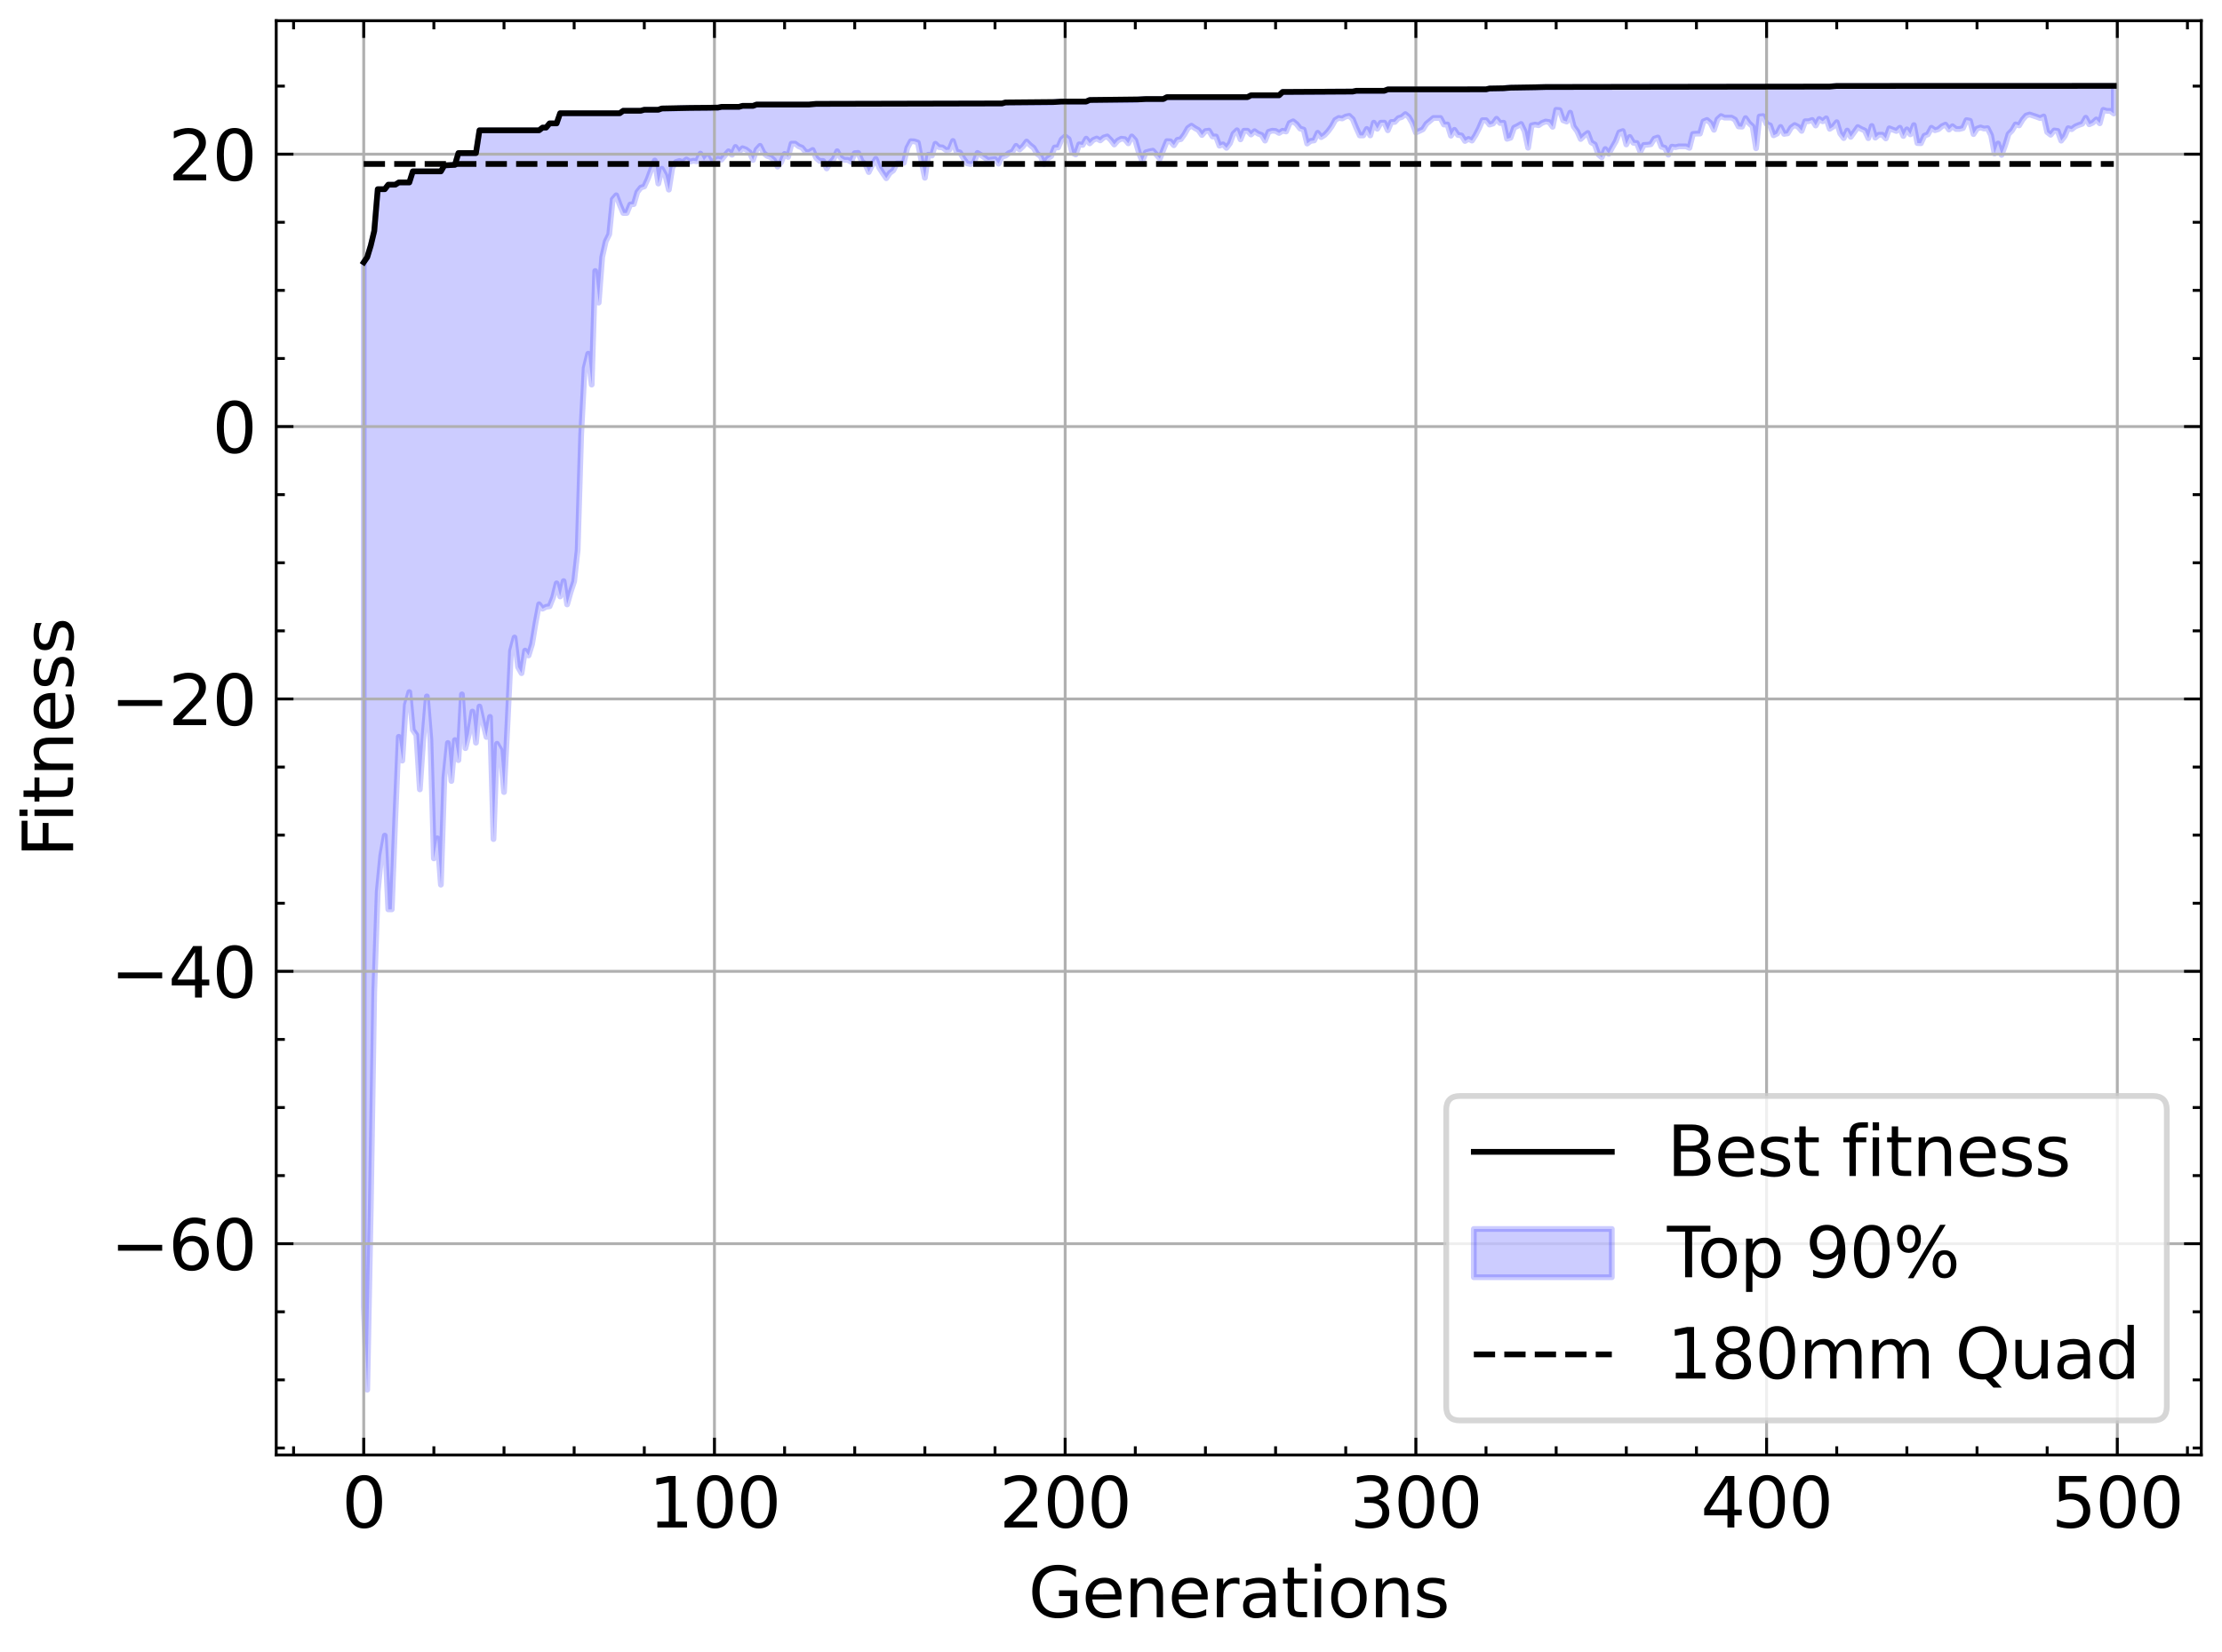 <?xml version="1.0" encoding="utf-8" standalone="no"?>
<!DOCTYPE svg PUBLIC "-//W3C//DTD SVG 1.1//EN"
  "http://www.w3.org/Graphics/SVG/1.1/DTD/svg11.dtd">
<svg xmlns:xlink="http://www.w3.org/1999/xlink" width="386.439pt" height="287.408pt" viewBox="0 0 386.439 287.408" xmlns="http://www.w3.org/2000/svg" version="1.1">
 <defs>
  <style type="text/css">*{stroke-linejoin: round; stroke-linecap: butt}</style>
 </defs>
 <g id="figure_1">
  <g id="patch_1">
   <path d="M 0 287.408 
L 386.439 287.408 
L 386.439 0 
L 0 0 
z
" style="fill: #ffffff"/>
  </g>
  <g id="axes_1">
   <g id="patch_2">
    <path d="M 48.039 253.08 
L 382.839 253.08 
L 382.839 3.6 
L 48.039 3.6 
z
" style="fill: #ffffff"/>
   </g>
   <g id="PolyCollection_1">
    <defs>
     <path id="mc55d4c3dea" d="M 63.258 -241.777 
L 63.258 -60.098 
L 63.868 -45.667 
L 64.477 -76.77 
L 65.087 -114.874 
L 65.697 -132.338 
L 66.307 -138.606 
L 66.917 -142.063 
L 67.527 -129.228 
L 68.137 -129.228 
L 68.747 -145.013 
L 69.357 -159.251 
L 69.967 -155.1 
L 70.577 -164.804 
L 71.187 -167.028 
L 71.797 -160.435 
L 72.407 -159.567 
L 73.017 -150.095 
L 73.627 -158.883 
L 74.237 -166.275 
L 74.847 -158.81 
L 75.457 -138.091 
L 76.066 -141.587 
L 76.676 -133.518 
L 77.286 -152.149 
L 77.896 -158.175 
L 78.506 -151.556 
L 79.116 -158.68 
L 79.726 -155.186 
L 80.336 -166.631 
L 80.946 -157.266 
L 81.556 -159.772 
L 82.166 -163.636 
L 82.776 -158.218 
L 83.386 -164.522 
L 83.996 -161.767 
L 84.606 -159.212 
L 85.216 -162.719 
L 85.826 -141.45 
L 86.436 -158.035 
L 87.045 -156.97 
L 87.655 -149.628 
L 88.265 -161.512 
L 88.875 -174.191 
L 89.485 -176.521 
L 90.095 -171.388 
L 90.705 -170.309 
L 91.315 -174.244 
L 91.925 -173.391 
L 92.535 -175.372 
L 93.145 -179.044 
L 93.755 -182.307 
L 94.365 -181.53 
L 94.975 -181.861 
L 95.585 -181.947 
L 96.195 -183.494 
L 96.805 -185.945 
L 97.415 -183.655 
L 98.025 -186.329 
L 98.634 -182.266 
L 99.244 -184.428 
L 99.854 -186.271 
L 100.464 -191.708 
L 101.074 -211.778 
L 101.684 -223.416 
L 102.294 -225.881 
L 102.904 -220.502 
L 103.514 -240.271 
L 104.124 -234.762 
L 104.734 -242.69 
L 105.344 -245.414 
L 105.954 -246.657 
L 106.564 -252.741 
L 107.174 -253.444 
L 107.784 -251.801 
L 108.394 -250.357 
L 109.004 -250.357 
L 109.614 -251.844 
L 110.223 -251.898 
L 110.833 -253.997 
L 111.443 -254.777 
L 112.053 -254.979 
L 112.663 -256.315 
L 113.273 -257.968 
L 113.883 -259.491 
L 114.493 -255.473 
L 115.103 -258.056 
L 115.713 -256.934 
L 116.323 -254.41 
L 116.933 -258.262 
L 117.543 -259.216 
L 118.153 -259.407 
L 118.763 -259.194 
L 119.373 -259.67 
L 119.983 -259.289 
L 120.593 -259.451 
L 121.203 -259.346 
L 121.812 -260.695 
L 122.422 -259.485 
L 123.032 -260.26 
L 123.642 -259.177 
L 124.252 -259.462 
L 124.862 -259.809 
L 125.472 -259.628 
L 126.082 -260.393 
L 126.692 -261.096 
L 127.302 -260.488 
L 127.912 -261.853 
L 128.522 -260.97 
L 129.132 -261.629 
L 129.742 -261.408 
L 130.352 -260.944 
L 130.962 -259.584 
L 131.572 -261.383 
L 132.182 -262.048 
L 132.792 -260.839 
L 133.401 -260.291 
L 134.011 -260.081 
L 134.621 -259.54 
L 135.231 -258.422 
L 135.841 -259.183 
L 136.451 -260.636 
L 137.061 -260.102 
L 137.671 -262.428 
L 138.281 -262.428 
L 138.891 -261.967 
L 139.501 -261.719 
L 140.111 -260.966 
L 140.721 -260.953 
L 141.331 -261.328 
L 141.941 -259.924 
L 142.551 -259.412 
L 143.161 -259.412 
L 143.771 -258.105 
L 144.381 -259.109 
L 144.99 -259.752 
L 145.6 -261.107 
L 146.21 -259.965 
L 146.82 -259.597 
L 147.43 -259.601 
L 148.04 -259.245 
L 148.65 -260.77 
L 149.26 -260.817 
L 149.87 -259.347 
L 150.48 -258.877 
L 151.09 -257.474 
L 151.7 -258.732 
L 152.31 -259.78 
L 152.92 -258.227 
L 153.53 -257.286 
L 154.14 -256.403 
L 154.75 -257.33 
L 155.36 -257.767 
L 155.97 -258.985 
L 156.579 -258.996 
L 157.189 -259.08 
L 157.799 -261.691 
L 158.409 -262.851 
L 159.019 -262.819 
L 159.629 -262.609 
L 160.239 -259.479 
L 160.849 -256.481 
L 161.459 -260.498 
L 162.069 -260.335 
L 162.679 -262.403 
L 163.289 -261.817 
L 163.899 -261.773 
L 164.509 -261.311 
L 165.119 -261.37 
L 165.729 -262.891 
L 166.339 -261.039 
L 166.949 -260.897 
L 167.559 -259.855 
L 168.168 -258.989 
L 168.778 -258.866 
L 169.388 -259.059 
L 169.998 -260.811 
L 170.608 -260.439 
L 171.218 -259.996 
L 171.828 -259.575 
L 172.438 -259.666 
L 173.048 -259.734 
L 173.658 -258.926 
L 174.268 -260.15 
L 174.878 -260.313 
L 175.488 -260.795 
L 176.098 -261.032 
L 176.708 -262.041 
L 177.318 -261.396 
L 177.928 -261.964 
L 178.538 -262.79 
L 179.148 -262.176 
L 179.757 -261.691 
L 180.367 -260.67 
L 180.977 -260.233 
L 181.587 -258.831 
L 182.197 -259.821 
L 182.807 -260.233 
L 183.417 -261.76 
L 184.027 -261.76 
L 184.637 -263.168 
L 185.247 -263.679 
L 185.857 -263.226 
L 186.467 -260.872 
L 187.077 -260.537 
L 187.687 -262.31 
L 188.297 -262.195 
L 188.907 -263.293 
L 189.517 -262.466 
L 190.127 -263.063 
L 190.737 -263.325 
L 191.346 -262.982 
L 191.956 -263.493 
L 192.566 -263.679 
L 193.176 -263.063 
L 193.786 -262.263 
L 194.396 -262.957 
L 195.006 -263.282 
L 195.616 -263.213 
L 196.226 -262.472 
L 196.836 -263.679 
L 197.446 -262.997 
L 198.056 -260.868 
L 198.666 -259.354 
L 199.276 -260.909 
L 199.886 -261.073 
L 200.496 -261.204 
L 201.106 -260.531 
L 201.716 -259.788 
L 202.326 -261.353 
L 202.935 -262.859 
L 203.545 -262.828 
L 204.155 -262.137 
L 204.765 -263.087 
L 205.375 -263.205 
L 205.985 -264.051 
L 206.595 -265.128 
L 207.205 -265.55 
L 207.815 -265.124 
L 208.425 -264.786 
L 209.035 -263.917 
L 209.645 -264.612 
L 210.255 -264.691 
L 210.865 -263.669 
L 211.475 -263.669 
L 212.085 -262.061 
L 212.695 -262.307 
L 213.305 -261.682 
L 213.915 -262.494 
L 214.524 -264.162 
L 215.134 -264.753 
L 215.744 -263.162 
L 216.354 -264.673 
L 216.964 -264.673 
L 217.574 -264.006 
L 218.184 -264.59 
L 218.794 -264.166 
L 219.404 -263.94 
L 220.014 -262.946 
L 220.624 -264.482 
L 221.234 -264.673 
L 221.844 -264.634 
L 222.454 -264.277 
L 223.064 -264.673 
L 223.674 -264.535 
L 224.284 -266.014 
L 224.894 -266.308 
L 225.504 -265.821 
L 226.113 -265.042 
L 226.723 -264.868 
L 227.333 -262.434 
L 227.943 -262.903 
L 228.553 -262.98 
L 229.163 -264.319 
L 229.773 -263.552 
L 230.383 -263.942 
L 230.993 -264.598 
L 231.603 -265.437 
L 232.213 -266.536 
L 232.823 -266.894 
L 233.433 -266.799 
L 234.043 -267.138 
L 234.653 -267.262 
L 235.263 -266.676 
L 235.873 -265.186 
L 236.483 -263.847 
L 237.092 -263.847 
L 237.702 -264.982 
L 238.312 -263.847 
L 238.922 -266.077 
L 239.532 -265.008 
L 240.142 -266.069 
L 240.752 -266.079 
L 241.362 -264.743 
L 241.972 -266.196 
L 242.582 -266.199 
L 243.192 -266.855 
L 243.802 -267.052 
L 244.412 -267.568 
L 245.022 -267.056 
L 245.632 -265.989 
L 246.242 -264.343 
L 246.852 -264.63 
L 247.462 -264.918 
L 248.072 -265.879 
L 248.681 -266.371 
L 249.291 -266.89 
L 249.901 -266.89 
L 250.511 -266.89 
L 251.121 -265.739 
L 251.731 -265.759 
L 252.341 -263.799 
L 252.951 -264.826 
L 253.561 -263.93 
L 254.171 -263.848 
L 254.781 -262.88 
L 255.391 -263.251 
L 256.001 -262.95 
L 256.611 -263.912 
L 257.221 -265.09 
L 257.831 -266.507 
L 258.441 -266.507 
L 259.051 -265.734 
L 259.661 -265.915 
L 260.27 -266.753 
L 260.88 -266.008 
L 261.49 -266.07 
L 262.1 -263.26 
L 262.71 -263.447 
L 263.32 -265.2 
L 263.93 -265.494 
L 264.54 -265.851 
L 265.15 -264.589 
L 265.76 -261.705 
L 266.37 -265.603 
L 266.98 -265.742 
L 267.59 -265.621 
L 268.2 -266.037 
L 268.81 -266.269 
L 269.42 -266.179 
L 270.03 -265.349 
L 270.64 -268.315 
L 271.25 -268.253 
L 271.859 -266.479 
L 272.469 -266.256 
L 273.079 -267.813 
L 273.689 -265.422 
L 274.299 -264.587 
L 274.909 -263.225 
L 275.519 -263.813 
L 276.129 -264.284 
L 276.739 -262.645 
L 277.349 -262.282 
L 277.959 -260.58 
L 278.569 -260.032 
L 279.179 -261.49 
L 279.789 -260.647 
L 280.399 -261.774 
L 281.009 -262.824 
L 281.619 -264.39 
L 282.229 -264.613 
L 282.839 -262.279 
L 283.448 -263.591 
L 284.058 -262.568 
L 284.668 -262.528 
L 285.278 -261.016 
L 285.888 -262.198 
L 286.498 -262.228 
L 287.108 -262.318 
L 287.718 -263.298 
L 288.328 -263.496 
L 288.938 -261.889 
L 289.548 -261.698 
L 290.158 -260.496 
L 290.768 -261.906 
L 291.378 -261.805 
L 291.988 -261.95 
L 292.598 -261.95 
L 293.208 -261.95 
L 293.818 -261.684 
L 294.428 -264.108 
L 295.037 -264.163 
L 295.647 -264.163 
L 296.257 -266.291 
L 296.867 -266.547 
L 297.477 -266.037 
L 298.087 -264.825 
L 298.697 -266.661 
L 299.307 -267.222 
L 299.917 -266.943 
L 300.527 -266.943 
L 301.137 -266.943 
L 301.747 -266.596 
L 302.357 -265.409 
L 302.967 -265.374 
L 303.577 -266.869 
L 304.187 -265.983 
L 304.797 -265.42 
L 305.407 -261.611 
L 306.017 -267.154 
L 306.626 -267.215 
L 307.236 -265.844 
L 307.846 -265.607 
L 308.456 -263.866 
L 309.066 -264.167 
L 309.676 -265.329 
L 310.286 -264.114 
L 310.896 -264.211 
L 311.506 -265.22 
L 312.116 -265.661 
L 312.726 -265.352 
L 313.336 -264.639 
L 313.946 -266.322 
L 314.556 -266.322 
L 315.166 -266.54 
L 315.776 -265.568 
L 316.386 -266.717 
L 316.996 -266.309 
L 317.606 -266.827 
L 318.215 -264.999 
L 318.825 -265.392 
L 319.435 -266.16 
L 320.045 -264.184 
L 320.655 -263.386 
L 321.265 -264.702 
L 321.875 -263.599 
L 322.485 -264.433 
L 323.095 -265.31 
L 323.705 -264.973 
L 324.315 -264.701 
L 324.925 -263.368 
L 325.535 -265.503 
L 326.145 -263.458 
L 326.755 -263.971 
L 327.365 -263.979 
L 327.975 -263.324 
L 328.585 -265.091 
L 329.195 -264.851 
L 329.804 -264.62 
L 330.414 -265.192 
L 331.024 -263.749 
L 331.634 -264.908 
L 332.244 -264.038 
L 332.854 -265.653 
L 333.464 -262.516 
L 334.074 -262.489 
L 334.684 -263.8 
L 335.294 -264.038 
L 335.904 -265.187 
L 336.514 -264.753 
L 337.124 -264.936 
L 337.734 -265.453 
L 338.344 -265.738 
L 338.954 -264.871 
L 339.564 -265.453 
L 340.174 -264.97 
L 340.784 -264.969 
L 341.393 -265.126 
L 342.003 -266.522 
L 342.613 -266.403 
L 343.223 -264.078 
L 343.833 -265.033 
L 344.443 -265.24 
L 345.053 -265.041 
L 345.663 -265.121 
L 346.273 -263.879 
L 346.883 -260.696 
L 347.493 -262.451 
L 348.103 -260.463 
L 348.713 -262.107 
L 349.323 -264.109 
L 349.933 -264.725 
L 350.543 -265.774 
L 351.153 -265.592 
L 351.763 -266.605 
L 352.373 -267.313 
L 352.982 -267.495 
L 353.592 -267.296 
L 354.202 -267.091 
L 354.812 -266.857 
L 355.422 -267.153 
L 356.032 -264.435 
L 356.642 -263.969 
L 357.252 -264.718 
L 357.862 -264.642 
L 358.472 -262.938 
L 359.082 -263.71 
L 359.692 -265.114 
L 360.302 -264.935 
L 360.912 -265.404 
L 361.522 -265.662 
L 362.132 -265.871 
L 362.742 -266.932 
L 363.352 -265.785 
L 363.962 -266.059 
L 364.571 -266.636 
L 365.181 -265.957 
L 365.791 -268.302 
L 366.401 -268.123 
L 367.011 -268.123 
L 367.621 -267.659 
L 367.621 -272.467 
L 367.621 -272.467 
L 367.011 -272.467 
L 366.401 -272.467 
L 365.791 -272.467 
L 365.181 -272.467 
L 364.571 -272.467 
L 363.962 -272.467 
L 363.352 -272.467 
L 362.742 -272.467 
L 362.132 -272.467 
L 361.522 -272.467 
L 360.912 -272.467 
L 360.302 -272.467 
L 359.692 -272.467 
L 359.082 -272.467 
L 358.472 -272.467 
L 357.862 -272.467 
L 357.252 -272.467 
L 356.642 -272.467 
L 356.032 -272.467 
L 355.422 -272.467 
L 354.812 -272.467 
L 354.202 -272.467 
L 353.592 -272.467 
L 352.982 -272.467 
L 352.373 -272.467 
L 351.763 -272.467 
L 351.153 -272.467 
L 350.543 -272.467 
L 349.933 -272.467 
L 349.323 -272.467 
L 348.713 -272.467 
L 348.103 -272.463 
L 347.493 -272.463 
L 346.883 -272.463 
L 346.273 -272.463 
L 345.663 -272.463 
L 345.053 -272.463 
L 344.443 -272.463 
L 343.833 -272.463 
L 343.223 -272.463 
L 342.613 -272.463 
L 342.003 -272.463 
L 341.393 -272.463 
L 340.784 -272.463 
L 340.174 -272.463 
L 339.564 -272.463 
L 338.954 -272.463 
L 338.344 -272.463 
L 337.734 -272.463 
L 337.124 -272.463 
L 336.514 -272.463 
L 335.904 -272.463 
L 335.294 -272.463 
L 334.684 -272.463 
L 334.074 -272.452 
L 333.464 -272.452 
L 332.854 -272.452 
L 332.244 -272.452 
L 331.634 -272.452 
L 331.024 -272.452 
L 330.414 -272.452 
L 329.804 -272.452 
L 329.195 -272.452 
L 328.585 -272.452 
L 327.975 -272.452 
L 327.365 -272.452 
L 326.755 -272.452 
L 326.145 -272.452 
L 325.535 -272.452 
L 324.925 -272.452 
L 324.315 -272.452 
L 323.705 -272.452 
L 323.095 -272.452 
L 322.485 -272.452 
L 321.875 -272.452 
L 321.265 -272.452 
L 320.655 -272.452 
L 320.045 -272.452 
L 319.435 -272.452 
L 318.825 -272.452 
L 318.215 -272.348 
L 317.606 -272.348 
L 316.996 -272.348 
L 316.386 -272.348 
L 315.776 -272.348 
L 315.166 -272.348 
L 314.556 -272.348 
L 313.946 -272.348 
L 313.336 -272.348 
L 312.726 -272.348 
L 312.116 -272.348 
L 311.506 -272.348 
L 310.896 -272.348 
L 310.286 -272.348 
L 309.676 -272.348 
L 309.066 -272.348 
L 308.456 -272.348 
L 307.846 -272.348 
L 307.236 -272.348 
L 306.626 -272.348 
L 306.017 -272.348 
L 305.407 -272.348 
L 304.797 -272.348 
L 304.187 -272.348 
L 303.577 -272.348 
L 302.967 -272.348 
L 302.357 -272.348 
L 301.747 -272.348 
L 301.137 -272.348 
L 300.527 -272.348 
L 299.917 -272.348 
L 299.307 -272.348 
L 298.697 -272.309 
L 298.087 -272.309 
L 297.477 -272.309 
L 296.867 -272.309 
L 296.257 -272.309 
L 295.647 -272.309 
L 295.037 -272.309 
L 294.428 -272.309 
L 293.818 -272.309 
L 293.208 -272.309 
L 292.598 -272.309 
L 291.988 -272.309 
L 291.378 -272.309 
L 290.768 -272.309 
L 290.158 -272.309 
L 289.548 -272.309 
L 288.938 -272.309 
L 288.328 -272.309 
L 287.718 -272.309 
L 287.108 -272.309 
L 286.498 -272.309 
L 285.888 -272.309 
L 285.278 -272.309 
L 284.668 -272.309 
L 284.058 -272.309 
L 283.448 -272.309 
L 282.839 -272.309 
L 282.229 -272.309 
L 281.619 -272.309 
L 281.009 -272.309 
L 280.399 -272.309 
L 279.789 -272.309 
L 279.179 -272.309 
L 278.569 -272.281 
L 277.959 -272.281 
L 277.349 -272.281 
L 276.739 -272.281 
L 276.129 -272.281 
L 275.519 -272.281 
L 274.909 -272.281 
L 274.299 -272.281 
L 273.689 -272.281 
L 273.079 -272.281 
L 272.469 -272.281 
L 271.859 -272.281 
L 271.25 -272.281 
L 270.64 -272.281 
L 270.03 -272.272 
L 269.42 -272.272 
L 268.81 -272.272 
L 268.2 -272.269 
L 267.59 -272.269 
L 266.98 -272.225 
L 266.37 -272.225 
L 265.76 -272.225 
L 265.15 -272.202 
L 264.54 -272.154 
L 263.93 -272.154 
L 263.32 -272.154 
L 262.71 -272.154 
L 262.1 -272.154 
L 261.49 -272.054 
L 260.88 -272.054 
L 260.27 -272.011 
L 259.661 -272.011 
L 259.051 -272.011 
L 258.441 -271.87 
L 257.831 -271.87 
L 257.221 -271.87 
L 256.611 -271.87 
L 256.001 -271.87 
L 255.391 -271.858 
L 254.781 -271.858 
L 254.171 -271.858 
L 253.561 -271.858 
L 252.951 -271.858 
L 252.341 -271.858 
L 251.731 -271.858 
L 251.121 -271.858 
L 250.511 -271.858 
L 249.901 -271.858 
L 249.291 -271.858 
L 248.681 -271.858 
L 248.072 -271.858 
L 247.462 -271.858 
L 246.852 -271.858 
L 246.242 -271.858 
L 245.632 -271.858 
L 245.022 -271.858 
L 244.412 -271.858 
L 243.802 -271.858 
L 243.192 -271.858 
L 242.582 -271.858 
L 241.972 -271.858 
L 241.362 -271.858 
L 240.752 -271.618 
L 240.142 -271.618 
L 239.532 -271.618 
L 238.922 -271.618 
L 238.312 -271.618 
L 237.702 -271.618 
L 237.092 -271.618 
L 236.483 -271.618 
L 235.873 -271.618 
L 235.263 -271.483 
L 234.653 -271.483 
L 234.043 -271.483 
L 233.433 -271.483 
L 232.823 -271.483 
L 232.213 -271.483 
L 231.603 -271.483 
L 230.993 -271.483 
L 230.383 -271.413 
L 229.773 -271.413 
L 229.163 -271.413 
L 228.553 -271.413 
L 227.943 -271.413 
L 227.333 -271.413 
L 226.723 -271.413 
L 226.113 -271.413 
L 225.504 -271.413 
L 224.894 -271.413 
L 224.284 -271.413 
L 223.674 -271.413 
L 223.064 -271.413 
L 222.454 -270.833 
L 221.844 -270.833 
L 221.234 -270.833 
L 220.624 -270.833 
L 220.014 -270.833 
L 219.404 -270.833 
L 218.794 -270.833 
L 218.184 -270.833 
L 217.574 -270.833 
L 216.964 -270.516 
L 216.354 -270.516 
L 215.744 -270.516 
L 215.134 -270.516 
L 214.524 -270.516 
L 213.915 -270.516 
L 213.305 -270.516 
L 212.695 -270.516 
L 212.085 -270.516 
L 211.475 -270.516 
L 210.865 -270.51 
L 210.255 -270.51 
L 209.645 -270.51 
L 209.035 -270.51 
L 208.425 -270.51 
L 207.815 -270.51 
L 207.205 -270.51 
L 206.595 -270.51 
L 205.985 -270.51 
L 205.375 -270.51 
L 204.765 -270.51 
L 204.155 -270.51 
L 203.545 -270.51 
L 202.935 -270.51 
L 202.326 -270.182 
L 201.716 -270.182 
L 201.106 -270.182 
L 200.496 -270.182 
L 199.886 -270.182 
L 199.276 -270.182 
L 198.666 -270.182 
L 198.056 -270.116 
L 197.446 -270.038 
L 196.836 -270.038 
L 196.226 -270.038 
L 195.616 -270.038 
L 195.006 -270.038 
L 194.396 -270.038 
L 193.786 -270.038 
L 193.176 -270.038 
L 192.566 -270.038 
L 191.956 -270.038 
L 191.346 -270.017 
L 190.737 -270.017 
L 190.127 -270.017 
L 189.517 -270.017 
L 188.907 -269.745 
L 188.297 -269.745 
L 187.687 -269.745 
L 187.077 -269.745 
L 186.467 -269.745 
L 185.857 -269.745 
L 185.247 -269.745 
L 184.637 -269.745 
L 184.027 -269.745 
L 183.417 -269.663 
L 182.807 -269.586 
L 182.197 -269.586 
L 181.587 -269.586 
L 180.977 -269.586 
L 180.367 -269.586 
L 179.757 -269.586 
L 179.148 -269.586 
L 178.538 -269.586 
L 177.928 -269.586 
L 177.318 -269.586 
L 176.708 -269.586 
L 176.098 -269.586 
L 175.488 -269.586 
L 174.878 -269.586 
L 174.268 -269.411 
L 173.658 -269.411 
L 173.048 -269.411 
L 172.438 -269.411 
L 171.828 -269.411 
L 171.218 -269.411 
L 170.608 -269.411 
L 169.998 -269.411 
L 169.388 -269.411 
L 168.778 -269.411 
L 168.168 -269.411 
L 167.559 -269.411 
L 166.949 -269.411 
L 166.339 -269.411 
L 165.729 -269.411 
L 165.119 -269.411 
L 164.509 -269.411 
L 163.899 -269.411 
L 163.289 -269.411 
L 162.679 -269.411 
L 162.069 -269.411 
L 161.459 -269.411 
L 160.849 -269.411 
L 160.239 -269.392 
L 159.629 -269.392 
L 159.019 -269.392 
L 158.409 -269.392 
L 157.799 -269.392 
L 157.189 -269.392 
L 156.579 -269.392 
L 155.97 -269.392 
L 155.36 -269.392 
L 154.75 -269.364 
L 154.14 -269.364 
L 153.53 -269.364 
L 152.92 -269.364 
L 152.31 -269.364 
L 151.7 -269.364 
L 151.09 -269.364 
L 150.48 -269.364 
L 149.87 -269.364 
L 149.26 -269.364 
L 148.65 -269.364 
L 148.04 -269.364 
L 147.43 -269.341 
L 146.82 -269.341 
L 146.21 -269.341 
L 145.6 -269.341 
L 144.99 -269.341 
L 144.381 -269.341 
L 143.771 -269.341 
L 143.161 -269.341 
L 142.551 -269.337 
L 141.941 -269.337 
L 141.331 -269.337 
L 140.721 -269.229 
L 140.111 -269.229 
L 139.501 -269.229 
L 138.891 -269.229 
L 138.281 -269.229 
L 137.671 -269.229 
L 137.061 -269.229 
L 136.451 -269.225 
L 135.841 -269.225 
L 135.231 -269.225 
L 134.621 -269.225 
L 134.011 -269.225 
L 133.401 -269.225 
L 132.792 -269.225 
L 132.182 -269.225 
L 131.572 -269.225 
L 130.962 -268.995 
L 130.352 -268.995 
L 129.742 -268.995 
L 129.132 -268.995 
L 128.522 -268.82 
L 127.912 -268.82 
L 127.302 -268.82 
L 126.692 -268.82 
L 126.082 -268.82 
L 125.472 -268.82 
L 124.862 -268.691 
L 124.252 -268.671 
L 123.642 -268.671 
L 123.032 -268.662 
L 122.422 -268.662 
L 121.812 -268.662 
L 121.203 -268.662 
L 120.593 -268.662 
L 119.983 -268.635 
L 119.373 -268.635 
L 118.763 -268.635 
L 118.153 -268.635 
L 117.543 -268.535 
L 116.933 -268.535 
L 116.323 -268.535 
L 115.713 -268.535 
L 115.103 -268.535 
L 114.493 -268.317 
L 113.883 -268.317 
L 113.273 -268.317 
L 112.663 -268.317 
L 112.053 -268.317 
L 111.443 -268.147 
L 110.833 -268.147 
L 110.223 -268.147 
L 109.614 -268.147 
L 109.004 -268.147 
L 108.394 -268.146 
L 107.784 -267.712 
L 107.174 -267.712 
L 106.564 -267.712 
L 105.954 -267.712 
L 105.344 -267.712 
L 104.734 -267.712 
L 104.124 -267.712 
L 103.514 -267.712 
L 102.904 -267.712 
L 102.294 -267.712 
L 101.684 -267.712 
L 101.074 -267.712 
L 100.464 -267.712 
L 99.854 -267.712 
L 99.244 -267.712 
L 98.634 -267.712 
L 98.025 -267.712 
L 97.415 -267.712 
L 96.805 -265.946 
L 96.195 -265.946 
L 95.585 -265.946 
L 94.975 -265.217 
L 94.365 -265.217 
L 93.755 -264.745 
L 93.145 -264.745 
L 92.535 -264.745 
L 91.925 -264.745 
L 91.315 -264.745 
L 90.705 -264.745 
L 90.095 -264.745 
L 89.485 -264.745 
L 88.875 -264.745 
L 88.265 -264.745 
L 87.655 -264.745 
L 87.045 -264.745 
L 86.436 -264.745 
L 85.826 -264.745 
L 85.216 -264.745 
L 84.606 -264.745 
L 83.996 -264.745 
L 83.386 -264.745 
L 82.776 -260.78 
L 82.166 -260.781 
L 81.556 -260.78 
L 80.946 -260.78 
L 80.336 -260.78 
L 79.726 -260.78 
L 79.116 -258.731 
L 78.506 -258.731 
L 77.896 -258.645 
L 77.286 -258.645 
L 76.676 -257.599 
L 76.066 -257.599 
L 75.457 -257.599 
L 74.847 -257.599 
L 74.237 -257.599 
L 73.627 -257.599 
L 73.017 -257.599 
L 72.407 -257.599 
L 71.797 -257.599 
L 71.187 -255.67 
L 70.577 -255.669 
L 69.967 -255.669 
L 69.357 -255.67 
L 68.747 -255.283 
L 68.137 -255.283 
L 67.527 -255.283 
L 66.917 -254.495 
L 66.307 -254.495 
L 65.697 -254.495 
L 65.087 -247.224 
L 64.477 -244.678 
L 63.868 -242.676 
L 63.258 -241.777 
z
" style="stroke: #0000ff; stroke-opacity: 0.2"/>
    </defs>
    <g clip-path="url(#pe931643008)">
     <use xlink:href="#mc55d4c3dea" x="0" y="287.408" style="fill: #0000ff; fill-opacity: 0.2; stroke: #0000ff; stroke-opacity: 0.2"/>
    </g>
   </g>
   <g id="matplotlib.axis_1">
    <g id="xtick_1">
     <g id="line2d_1">
      <path d="M 63.258 253.08 
L 63.258 3.6 
" clip-path="url(#pe931643008)" style="fill: none; stroke: #b0b0b0; stroke-width: 0.5; stroke-linecap: square"/>
     </g>
     <g id="line2d_2">
      <defs>
       <path id="m680d84f6c1" d="M 0 0 
L 0 -3 
" style="stroke: #000000; stroke-width: 0.5"/>
      </defs>
      <g>
       <use xlink:href="#m680d84f6c1" x="63.258" y="253.08" style="stroke: #000000; stroke-width: 0.5"/>
      </g>
     </g>
     <g id="line2d_3">
      <defs>
       <path id="m961a8ee616" d="M 0 0 
L 0 3 
" style="stroke: #000000; stroke-width: 0.5"/>
      </defs>
      <g>
       <use xlink:href="#m961a8ee616" x="63.258" y="3.6" style="stroke: #000000; stroke-width: 0.5"/>
      </g>
     </g>
     <g id="text_1">
      <!-- 0 -->
      <g transform="translate(59.44 265.698) scale(0.12 -0.12)">
       <defs>
        <path id="DejaVuSans-30" d="M 2034 4250 
Q 1547 4250 1301 3770 
Q 1056 3291 1056 2328 
Q 1056 1369 1301 889 
Q 1547 409 2034 409 
Q 2525 409 2770 889 
Q 3016 1369 3016 2328 
Q 3016 3291 2770 3770 
Q 2525 4250 2034 4250 
z
M 2034 4750 
Q 2819 4750 3233 4129 
Q 3647 3509 3647 2328 
Q 3647 1150 3233 529 
Q 2819 -91 2034 -91 
Q 1250 -91 836 529 
Q 422 1150 422 2328 
Q 422 3509 836 4129 
Q 1250 4750 2034 4750 
z
" transform="scale(0.016)"/>
       </defs>
       <use xlink:href="#DejaVuSans-30"/>
      </g>
     </g>
    </g>
    <g id="xtick_2">
     <g id="line2d_4">
      <path d="M 124.252 253.08 
L 124.252 3.6 
" clip-path="url(#pe931643008)" style="fill: none; stroke: #b0b0b0; stroke-width: 0.5; stroke-linecap: square"/>
     </g>
     <g id="line2d_5">
      <g>
       <use xlink:href="#m680d84f6c1" x="124.252" y="253.08" style="stroke: #000000; stroke-width: 0.5"/>
      </g>
     </g>
     <g id="line2d_6">
      <g>
       <use xlink:href="#m961a8ee616" x="124.252" y="3.6" style="stroke: #000000; stroke-width: 0.5"/>
      </g>
     </g>
     <g id="text_2">
      <!-- 100 -->
      <g transform="translate(112.8 265.698) scale(0.12 -0.12)">
       <defs>
        <path id="DejaVuSans-31" d="M 794 531 
L 1825 531 
L 1825 4091 
L 703 3866 
L 703 4441 
L 1819 4666 
L 2450 4666 
L 2450 531 
L 3481 531 
L 3481 0 
L 794 0 
L 794 531 
z
" transform="scale(0.016)"/>
       </defs>
       <use xlink:href="#DejaVuSans-31"/>
       <use xlink:href="#DejaVuSans-30" x="63.623"/>
       <use xlink:href="#DejaVuSans-30" x="127.246"/>
      </g>
     </g>
    </g>
    <g id="xtick_3">
     <g id="line2d_7">
      <path d="M 185.247 253.08 
L 185.247 3.6 
" clip-path="url(#pe931643008)" style="fill: none; stroke: #b0b0b0; stroke-width: 0.5; stroke-linecap: square"/>
     </g>
     <g id="line2d_8">
      <g>
       <use xlink:href="#m680d84f6c1" x="185.247" y="253.08" style="stroke: #000000; stroke-width: 0.5"/>
      </g>
     </g>
     <g id="line2d_9">
      <g>
       <use xlink:href="#m961a8ee616" x="185.247" y="3.6" style="stroke: #000000; stroke-width: 0.5"/>
      </g>
     </g>
     <g id="text_3">
      <!-- 200 -->
      <g transform="translate(173.794 265.698) scale(0.12 -0.12)">
       <defs>
        <path id="DejaVuSans-32" d="M 1228 531 
L 3431 531 
L 3431 0 
L 469 0 
L 469 531 
Q 828 903 1448 1529 
Q 2069 2156 2228 2338 
Q 2531 2678 2651 2914 
Q 2772 3150 2772 3378 
Q 2772 3750 2511 3984 
Q 2250 4219 1831 4219 
Q 1534 4219 1204 4116 
Q 875 4013 500 3803 
L 500 4441 
Q 881 4594 1212 4672 
Q 1544 4750 1819 4750 
Q 2544 4750 2975 4387 
Q 3406 4025 3406 3419 
Q 3406 3131 3298 2873 
Q 3191 2616 2906 2266 
Q 2828 2175 2409 1742 
Q 1991 1309 1228 531 
z
" transform="scale(0.016)"/>
       </defs>
       <use xlink:href="#DejaVuSans-32"/>
       <use xlink:href="#DejaVuSans-30" x="63.623"/>
       <use xlink:href="#DejaVuSans-30" x="127.246"/>
      </g>
     </g>
    </g>
    <g id="xtick_4">
     <g id="line2d_10">
      <path d="M 246.242 253.08 
L 246.242 3.6 
" clip-path="url(#pe931643008)" style="fill: none; stroke: #b0b0b0; stroke-width: 0.5; stroke-linecap: square"/>
     </g>
     <g id="line2d_11">
      <g>
       <use xlink:href="#m680d84f6c1" x="246.242" y="253.08" style="stroke: #000000; stroke-width: 0.5"/>
      </g>
     </g>
     <g id="line2d_12">
      <g>
       <use xlink:href="#m961a8ee616" x="246.242" y="3.6" style="stroke: #000000; stroke-width: 0.5"/>
      </g>
     </g>
     <g id="text_4">
      <!-- 300 -->
      <g transform="translate(234.789 265.698) scale(0.12 -0.12)">
       <defs>
        <path id="DejaVuSans-33" d="M 2597 2516 
Q 3050 2419 3304 2112 
Q 3559 1806 3559 1356 
Q 3559 666 3084 287 
Q 2609 -91 1734 -91 
Q 1441 -91 1130 -33 
Q 819 25 488 141 
L 488 750 
Q 750 597 1062 519 
Q 1375 441 1716 441 
Q 2309 441 2620 675 
Q 2931 909 2931 1356 
Q 2931 1769 2642 2001 
Q 2353 2234 1838 2234 
L 1294 2234 
L 1294 2753 
L 1863 2753 
Q 2328 2753 2575 2939 
Q 2822 3125 2822 3475 
Q 2822 3834 2567 4026 
Q 2313 4219 1838 4219 
Q 1578 4219 1281 4162 
Q 984 4106 628 3988 
L 628 4550 
Q 988 4650 1302 4700 
Q 1616 4750 1894 4750 
Q 2613 4750 3031 4423 
Q 3450 4097 3450 3541 
Q 3450 3153 3228 2886 
Q 3006 2619 2597 2516 
z
" transform="scale(0.016)"/>
       </defs>
       <use xlink:href="#DejaVuSans-33"/>
       <use xlink:href="#DejaVuSans-30" x="63.623"/>
       <use xlink:href="#DejaVuSans-30" x="127.246"/>
      </g>
     </g>
    </g>
    <g id="xtick_5">
     <g id="line2d_13">
      <path d="M 307.236 253.08 
L 307.236 3.6 
" clip-path="url(#pe931643008)" style="fill: none; stroke: #b0b0b0; stroke-width: 0.5; stroke-linecap: square"/>
     </g>
     <g id="line2d_14">
      <g>
       <use xlink:href="#m680d84f6c1" x="307.236" y="253.08" style="stroke: #000000; stroke-width: 0.5"/>
      </g>
     </g>
     <g id="line2d_15">
      <g>
       <use xlink:href="#m961a8ee616" x="307.236" y="3.6" style="stroke: #000000; stroke-width: 0.5"/>
      </g>
     </g>
     <g id="text_5">
      <!-- 400 -->
      <g transform="translate(295.784 265.698) scale(0.12 -0.12)">
       <defs>
        <path id="DejaVuSans-34" d="M 2419 4116 
L 825 1625 
L 2419 1625 
L 2419 4116 
z
M 2253 4666 
L 3047 4666 
L 3047 1625 
L 3713 1625 
L 3713 1100 
L 3047 1100 
L 3047 0 
L 2419 0 
L 2419 1100 
L 313 1100 
L 313 1709 
L 2253 4666 
z
" transform="scale(0.016)"/>
       </defs>
       <use xlink:href="#DejaVuSans-34"/>
       <use xlink:href="#DejaVuSans-30" x="63.623"/>
       <use xlink:href="#DejaVuSans-30" x="127.246"/>
      </g>
     </g>
    </g>
    <g id="xtick_6">
     <g id="line2d_16">
      <path d="M 368.231 253.08 
L 368.231 3.6 
" clip-path="url(#pe931643008)" style="fill: none; stroke: #b0b0b0; stroke-width: 0.5; stroke-linecap: square"/>
     </g>
     <g id="line2d_17">
      <g>
       <use xlink:href="#m680d84f6c1" x="368.231" y="253.08" style="stroke: #000000; stroke-width: 0.5"/>
      </g>
     </g>
     <g id="line2d_18">
      <g>
       <use xlink:href="#m961a8ee616" x="368.231" y="3.6" style="stroke: #000000; stroke-width: 0.5"/>
      </g>
     </g>
     <g id="text_6">
      <!-- 500 -->
      <g transform="translate(356.779 265.698) scale(0.12 -0.12)">
       <defs>
        <path id="DejaVuSans-35" d="M 691 4666 
L 3169 4666 
L 3169 4134 
L 1269 4134 
L 1269 2991 
Q 1406 3038 1543 3061 
Q 1681 3084 1819 3084 
Q 2600 3084 3056 2656 
Q 3513 2228 3513 1497 
Q 3513 744 3044 326 
Q 2575 -91 1722 -91 
Q 1428 -91 1123 -41 
Q 819 9 494 109 
L 494 744 
Q 775 591 1075 516 
Q 1375 441 1709 441 
Q 2250 441 2565 725 
Q 2881 1009 2881 1497 
Q 2881 1984 2565 2268 
Q 2250 2553 1709 2553 
Q 1456 2553 1204 2497 
Q 953 2441 691 2322 
L 691 4666 
z
" transform="scale(0.016)"/>
       </defs>
       <use xlink:href="#DejaVuSans-35"/>
       <use xlink:href="#DejaVuSans-30" x="63.623"/>
       <use xlink:href="#DejaVuSans-30" x="127.246"/>
      </g>
     </g>
    </g>
    <g id="xtick_7">
     <g id="line2d_19">
      <defs>
       <path id="m680913c253" d="M 0 0 
L 0 -1.5 
" style="stroke: #000000; stroke-width: 0.5"/>
      </defs>
      <g>
       <use xlink:href="#m680913c253" x="51.059" y="253.08" style="stroke: #000000; stroke-width: 0.5"/>
      </g>
     </g>
     <g id="line2d_20">
      <defs>
       <path id="mdc4d631918" d="M 0 0 
L 0 1.5 
" style="stroke: #000000; stroke-width: 0.5"/>
      </defs>
      <g>
       <use xlink:href="#mdc4d631918" x="51.059" y="3.6" style="stroke: #000000; stroke-width: 0.5"/>
      </g>
     </g>
    </g>
    <g id="xtick_8">
     <g id="line2d_21">
      <g>
       <use xlink:href="#m680913c253" x="75.457" y="253.08" style="stroke: #000000; stroke-width: 0.5"/>
      </g>
     </g>
     <g id="line2d_22">
      <g>
       <use xlink:href="#mdc4d631918" x="75.457" y="3.6" style="stroke: #000000; stroke-width: 0.5"/>
      </g>
     </g>
    </g>
    <g id="xtick_9">
     <g id="line2d_23">
      <g>
       <use xlink:href="#m680913c253" x="87.655" y="253.08" style="stroke: #000000; stroke-width: 0.5"/>
      </g>
     </g>
     <g id="line2d_24">
      <g>
       <use xlink:href="#mdc4d631918" x="87.655" y="3.6" style="stroke: #000000; stroke-width: 0.5"/>
      </g>
     </g>
    </g>
    <g id="xtick_10">
     <g id="line2d_25">
      <g>
       <use xlink:href="#m680913c253" x="99.854" y="253.08" style="stroke: #000000; stroke-width: 0.5"/>
      </g>
     </g>
     <g id="line2d_26">
      <g>
       <use xlink:href="#mdc4d631918" x="99.854" y="3.6" style="stroke: #000000; stroke-width: 0.5"/>
      </g>
     </g>
    </g>
    <g id="xtick_11">
     <g id="line2d_27">
      <g>
       <use xlink:href="#m680913c253" x="112.053" y="253.08" style="stroke: #000000; stroke-width: 0.5"/>
      </g>
     </g>
     <g id="line2d_28">
      <g>
       <use xlink:href="#mdc4d631918" x="112.053" y="3.6" style="stroke: #000000; stroke-width: 0.5"/>
      </g>
     </g>
    </g>
    <g id="xtick_12">
     <g id="line2d_29">
      <g>
       <use xlink:href="#m680913c253" x="136.451" y="253.08" style="stroke: #000000; stroke-width: 0.5"/>
      </g>
     </g>
     <g id="line2d_30">
      <g>
       <use xlink:href="#mdc4d631918" x="136.451" y="3.6" style="stroke: #000000; stroke-width: 0.5"/>
      </g>
     </g>
    </g>
    <g id="xtick_13">
     <g id="line2d_31">
      <g>
       <use xlink:href="#m680913c253" x="148.65" y="253.08" style="stroke: #000000; stroke-width: 0.5"/>
      </g>
     </g>
     <g id="line2d_32">
      <g>
       <use xlink:href="#mdc4d631918" x="148.65" y="3.6" style="stroke: #000000; stroke-width: 0.5"/>
      </g>
     </g>
    </g>
    <g id="xtick_14">
     <g id="line2d_33">
      <g>
       <use xlink:href="#m680913c253" x="160.849" y="253.08" style="stroke: #000000; stroke-width: 0.5"/>
      </g>
     </g>
     <g id="line2d_34">
      <g>
       <use xlink:href="#mdc4d631918" x="160.849" y="3.6" style="stroke: #000000; stroke-width: 0.5"/>
      </g>
     </g>
    </g>
    <g id="xtick_15">
     <g id="line2d_35">
      <g>
       <use xlink:href="#m680913c253" x="173.048" y="253.08" style="stroke: #000000; stroke-width: 0.5"/>
      </g>
     </g>
     <g id="line2d_36">
      <g>
       <use xlink:href="#mdc4d631918" x="173.048" y="3.6" style="stroke: #000000; stroke-width: 0.5"/>
      </g>
     </g>
    </g>
    <g id="xtick_16">
     <g id="line2d_37">
      <g>
       <use xlink:href="#m680913c253" x="197.446" y="253.08" style="stroke: #000000; stroke-width: 0.5"/>
      </g>
     </g>
     <g id="line2d_38">
      <g>
       <use xlink:href="#mdc4d631918" x="197.446" y="3.6" style="stroke: #000000; stroke-width: 0.5"/>
      </g>
     </g>
    </g>
    <g id="xtick_17">
     <g id="line2d_39">
      <g>
       <use xlink:href="#m680913c253" x="209.645" y="253.08" style="stroke: #000000; stroke-width: 0.5"/>
      </g>
     </g>
     <g id="line2d_40">
      <g>
       <use xlink:href="#mdc4d631918" x="209.645" y="3.6" style="stroke: #000000; stroke-width: 0.5"/>
      </g>
     </g>
    </g>
    <g id="xtick_18">
     <g id="line2d_41">
      <g>
       <use xlink:href="#m680913c253" x="221.844" y="253.08" style="stroke: #000000; stroke-width: 0.5"/>
      </g>
     </g>
     <g id="line2d_42">
      <g>
       <use xlink:href="#mdc4d631918" x="221.844" y="3.6" style="stroke: #000000; stroke-width: 0.5"/>
      </g>
     </g>
    </g>
    <g id="xtick_19">
     <g id="line2d_43">
      <g>
       <use xlink:href="#m680913c253" x="234.043" y="253.08" style="stroke: #000000; stroke-width: 0.5"/>
      </g>
     </g>
     <g id="line2d_44">
      <g>
       <use xlink:href="#mdc4d631918" x="234.043" y="3.6" style="stroke: #000000; stroke-width: 0.5"/>
      </g>
     </g>
    </g>
    <g id="xtick_20">
     <g id="line2d_45">
      <g>
       <use xlink:href="#m680913c253" x="258.441" y="253.08" style="stroke: #000000; stroke-width: 0.5"/>
      </g>
     </g>
     <g id="line2d_46">
      <g>
       <use xlink:href="#mdc4d631918" x="258.441" y="3.6" style="stroke: #000000; stroke-width: 0.5"/>
      </g>
     </g>
    </g>
    <g id="xtick_21">
     <g id="line2d_47">
      <g>
       <use xlink:href="#m680913c253" x="270.64" y="253.08" style="stroke: #000000; stroke-width: 0.5"/>
      </g>
     </g>
     <g id="line2d_48">
      <g>
       <use xlink:href="#mdc4d631918" x="270.64" y="3.6" style="stroke: #000000; stroke-width: 0.5"/>
      </g>
     </g>
    </g>
    <g id="xtick_22">
     <g id="line2d_49">
      <g>
       <use xlink:href="#m680913c253" x="282.839" y="253.08" style="stroke: #000000; stroke-width: 0.5"/>
      </g>
     </g>
     <g id="line2d_50">
      <g>
       <use xlink:href="#mdc4d631918" x="282.839" y="3.6" style="stroke: #000000; stroke-width: 0.5"/>
      </g>
     </g>
    </g>
    <g id="xtick_23">
     <g id="line2d_51">
      <g>
       <use xlink:href="#m680913c253" x="295.037" y="253.08" style="stroke: #000000; stroke-width: 0.5"/>
      </g>
     </g>
     <g id="line2d_52">
      <g>
       <use xlink:href="#mdc4d631918" x="295.037" y="3.6" style="stroke: #000000; stroke-width: 0.5"/>
      </g>
     </g>
    </g>
    <g id="xtick_24">
     <g id="line2d_53">
      <g>
       <use xlink:href="#m680913c253" x="319.435" y="253.08" style="stroke: #000000; stroke-width: 0.5"/>
      </g>
     </g>
     <g id="line2d_54">
      <g>
       <use xlink:href="#mdc4d631918" x="319.435" y="3.6" style="stroke: #000000; stroke-width: 0.5"/>
      </g>
     </g>
    </g>
    <g id="xtick_25">
     <g id="line2d_55">
      <g>
       <use xlink:href="#m680913c253" x="331.634" y="253.08" style="stroke: #000000; stroke-width: 0.5"/>
      </g>
     </g>
     <g id="line2d_56">
      <g>
       <use xlink:href="#mdc4d631918" x="331.634" y="3.6" style="stroke: #000000; stroke-width: 0.5"/>
      </g>
     </g>
    </g>
    <g id="xtick_26">
     <g id="line2d_57">
      <g>
       <use xlink:href="#m680913c253" x="343.833" y="253.08" style="stroke: #000000; stroke-width: 0.5"/>
      </g>
     </g>
     <g id="line2d_58">
      <g>
       <use xlink:href="#mdc4d631918" x="343.833" y="3.6" style="stroke: #000000; stroke-width: 0.5"/>
      </g>
     </g>
    </g>
    <g id="xtick_27">
     <g id="line2d_59">
      <g>
       <use xlink:href="#m680913c253" x="356.032" y="253.08" style="stroke: #000000; stroke-width: 0.5"/>
      </g>
     </g>
     <g id="line2d_60">
      <g>
       <use xlink:href="#mdc4d631918" x="356.032" y="3.6" style="stroke: #000000; stroke-width: 0.5"/>
      </g>
     </g>
    </g>
    <g id="xtick_28">
     <g id="line2d_61">
      <g>
       <use xlink:href="#m680913c253" x="380.43" y="253.08" style="stroke: #000000; stroke-width: 0.5"/>
      </g>
     </g>
     <g id="line2d_62">
      <g>
       <use xlink:href="#mdc4d631918" x="380.43" y="3.6" style="stroke: #000000; stroke-width: 0.5"/>
      </g>
     </g>
    </g>
    <g id="text_7">
     <!-- Generations -->
     <g transform="translate(178.842 281.312) scale(0.12 -0.12)">
      <defs>
       <path id="DejaVuSans-47" d="M 3809 666 
L 3809 1919 
L 2778 1919 
L 2778 2438 
L 4434 2438 
L 4434 434 
Q 4069 175 3628 42 
Q 3188 -91 2688 -91 
Q 1594 -91 976 548 
Q 359 1188 359 2328 
Q 359 3472 976 4111 
Q 1594 4750 2688 4750 
Q 3144 4750 3555 4637 
Q 3966 4525 4313 4306 
L 4313 3634 
Q 3963 3931 3569 4081 
Q 3175 4231 2741 4231 
Q 1884 4231 1454 3753 
Q 1025 3275 1025 2328 
Q 1025 1384 1454 906 
Q 1884 428 2741 428 
Q 3075 428 3337 486 
Q 3600 544 3809 666 
z
" transform="scale(0.016)"/>
       <path id="DejaVuSans-65" d="M 3597 1894 
L 3597 1613 
L 953 1613 
Q 991 1019 1311 708 
Q 1631 397 2203 397 
Q 2534 397 2845 478 
Q 3156 559 3463 722 
L 3463 178 
Q 3153 47 2828 -22 
Q 2503 -91 2169 -91 
Q 1331 -91 842 396 
Q 353 884 353 1716 
Q 353 2575 817 3079 
Q 1281 3584 2069 3584 
Q 2775 3584 3186 3129 
Q 3597 2675 3597 1894 
z
M 3022 2063 
Q 3016 2534 2758 2815 
Q 2500 3097 2075 3097 
Q 1594 3097 1305 2825 
Q 1016 2553 972 2059 
L 3022 2063 
z
" transform="scale(0.016)"/>
       <path id="DejaVuSans-6e" d="M 3513 2113 
L 3513 0 
L 2938 0 
L 2938 2094 
Q 2938 2591 2744 2837 
Q 2550 3084 2163 3084 
Q 1697 3084 1428 2787 
Q 1159 2491 1159 1978 
L 1159 0 
L 581 0 
L 581 3500 
L 1159 3500 
L 1159 2956 
Q 1366 3272 1645 3428 
Q 1925 3584 2291 3584 
Q 2894 3584 3203 3211 
Q 3513 2838 3513 2113 
z
" transform="scale(0.016)"/>
       <path id="DejaVuSans-72" d="M 2631 2963 
Q 2534 3019 2420 3045 
Q 2306 3072 2169 3072 
Q 1681 3072 1420 2755 
Q 1159 2438 1159 1844 
L 1159 0 
L 581 0 
L 581 3500 
L 1159 3500 
L 1159 2956 
Q 1341 3275 1631 3429 
Q 1922 3584 2338 3584 
Q 2397 3584 2469 3576 
Q 2541 3569 2628 3553 
L 2631 2963 
z
" transform="scale(0.016)"/>
       <path id="DejaVuSans-61" d="M 2194 1759 
Q 1497 1759 1228 1600 
Q 959 1441 959 1056 
Q 959 750 1161 570 
Q 1363 391 1709 391 
Q 2188 391 2477 730 
Q 2766 1069 2766 1631 
L 2766 1759 
L 2194 1759 
z
M 3341 1997 
L 3341 0 
L 2766 0 
L 2766 531 
Q 2569 213 2275 61 
Q 1981 -91 1556 -91 
Q 1019 -91 701 211 
Q 384 513 384 1019 
Q 384 1609 779 1909 
Q 1175 2209 1959 2209 
L 2766 2209 
L 2766 2266 
Q 2766 2663 2505 2880 
Q 2244 3097 1772 3097 
Q 1472 3097 1187 3025 
Q 903 2953 641 2809 
L 641 3341 
Q 956 3463 1253 3523 
Q 1550 3584 1831 3584 
Q 2591 3584 2966 3190 
Q 3341 2797 3341 1997 
z
" transform="scale(0.016)"/>
       <path id="DejaVuSans-74" d="M 1172 4494 
L 1172 3500 
L 2356 3500 
L 2356 3053 
L 1172 3053 
L 1172 1153 
Q 1172 725 1289 603 
Q 1406 481 1766 481 
L 2356 481 
L 2356 0 
L 1766 0 
Q 1100 0 847 248 
Q 594 497 594 1153 
L 594 3053 
L 172 3053 
L 172 3500 
L 594 3500 
L 594 4494 
L 1172 4494 
z
" transform="scale(0.016)"/>
       <path id="DejaVuSans-69" d="M 603 3500 
L 1178 3500 
L 1178 0 
L 603 0 
L 603 3500 
z
M 603 4863 
L 1178 4863 
L 1178 4134 
L 603 4134 
L 603 4863 
z
" transform="scale(0.016)"/>
       <path id="DejaVuSans-6f" d="M 1959 3097 
Q 1497 3097 1228 2736 
Q 959 2375 959 1747 
Q 959 1119 1226 758 
Q 1494 397 1959 397 
Q 2419 397 2687 759 
Q 2956 1122 2956 1747 
Q 2956 2369 2687 2733 
Q 2419 3097 1959 3097 
z
M 1959 3584 
Q 2709 3584 3137 3096 
Q 3566 2609 3566 1747 
Q 3566 888 3137 398 
Q 2709 -91 1959 -91 
Q 1206 -91 779 398 
Q 353 888 353 1747 
Q 353 2609 779 3096 
Q 1206 3584 1959 3584 
z
" transform="scale(0.016)"/>
       <path id="DejaVuSans-73" d="M 2834 3397 
L 2834 2853 
Q 2591 2978 2328 3040 
Q 2066 3103 1784 3103 
Q 1356 3103 1142 2972 
Q 928 2841 928 2578 
Q 928 2378 1081 2264 
Q 1234 2150 1697 2047 
L 1894 2003 
Q 2506 1872 2764 1633 
Q 3022 1394 3022 966 
Q 3022 478 2636 193 
Q 2250 -91 1575 -91 
Q 1294 -91 989 -36 
Q 684 19 347 128 
L 347 722 
Q 666 556 975 473 
Q 1284 391 1588 391 
Q 1994 391 2212 530 
Q 2431 669 2431 922 
Q 2431 1156 2273 1281 
Q 2116 1406 1581 1522 
L 1381 1569 
Q 847 1681 609 1914 
Q 372 2147 372 2553 
Q 372 3047 722 3315 
Q 1072 3584 1716 3584 
Q 2034 3584 2315 3537 
Q 2597 3491 2834 3397 
z
" transform="scale(0.016)"/>
      </defs>
      <use xlink:href="#DejaVuSans-47"/>
      <use xlink:href="#DejaVuSans-65" x="77.49"/>
      <use xlink:href="#DejaVuSans-6e" x="139.014"/>
      <use xlink:href="#DejaVuSans-65" x="202.393"/>
      <use xlink:href="#DejaVuSans-72" x="263.916"/>
      <use xlink:href="#DejaVuSans-61" x="305.029"/>
      <use xlink:href="#DejaVuSans-74" x="366.309"/>
      <use xlink:href="#DejaVuSans-69" x="405.518"/>
      <use xlink:href="#DejaVuSans-6f" x="433.301"/>
      <use xlink:href="#DejaVuSans-6e" x="494.482"/>
      <use xlink:href="#DejaVuSans-73" x="557.861"/>
     </g>
    </g>
   </g>
   <g id="matplotlib.axis_2">
    <g id="ytick_1">
     <g id="line2d_63">
      <path d="M 48.039 216.335 
L 382.839 216.335 
" clip-path="url(#pe931643008)" style="fill: none; stroke: #b0b0b0; stroke-width: 0.5; stroke-linecap: square"/>
     </g>
     <g id="line2d_64">
      <defs>
       <path id="m05ee8fe800" d="M 0 0 
L 3 0 
" style="stroke: #000000; stroke-width: 0.5"/>
      </defs>
      <g>
       <use xlink:href="#m05ee8fe800" x="48.039" y="216.335" style="stroke: #000000; stroke-width: 0.5"/>
      </g>
     </g>
     <g id="line2d_65">
      <defs>
       <path id="m3780208d26" d="M 0 0 
L -3 0 
" style="stroke: #000000; stroke-width: 0.5"/>
      </defs>
      <g>
       <use xlink:href="#m3780208d26" x="382.839" y="216.335" style="stroke: #000000; stroke-width: 0.5"/>
      </g>
     </g>
     <g id="text_8">
      <!-- −60 -->
      <g transform="translate(19.214 220.894) scale(0.12 -0.12)">
       <defs>
        <path id="DejaVuSans-2212" d="M 678 2272 
L 4684 2272 
L 4684 1741 
L 678 1741 
L 678 2272 
z
" transform="scale(0.016)"/>
        <path id="DejaVuSans-36" d="M 2113 2584 
Q 1688 2584 1439 2293 
Q 1191 2003 1191 1497 
Q 1191 994 1439 701 
Q 1688 409 2113 409 
Q 2538 409 2786 701 
Q 3034 994 3034 1497 
Q 3034 2003 2786 2293 
Q 2538 2584 2113 2584 
z
M 3366 4563 
L 3366 3988 
Q 3128 4100 2886 4159 
Q 2644 4219 2406 4219 
Q 1781 4219 1451 3797 
Q 1122 3375 1075 2522 
Q 1259 2794 1537 2939 
Q 1816 3084 2150 3084 
Q 2853 3084 3261 2657 
Q 3669 2231 3669 1497 
Q 3669 778 3244 343 
Q 2819 -91 2113 -91 
Q 1303 -91 875 529 
Q 447 1150 447 2328 
Q 447 3434 972 4092 
Q 1497 4750 2381 4750 
Q 2619 4750 2861 4703 
Q 3103 4656 3366 4563 
z
" transform="scale(0.016)"/>
       </defs>
       <use xlink:href="#DejaVuSans-2212"/>
       <use xlink:href="#DejaVuSans-36" x="83.789"/>
       <use xlink:href="#DejaVuSans-30" x="147.412"/>
      </g>
     </g>
    </g>
    <g id="ytick_2">
     <g id="line2d_66">
      <path d="M 48.039 168.957 
L 382.839 168.957 
" clip-path="url(#pe931643008)" style="fill: none; stroke: #b0b0b0; stroke-width: 0.5; stroke-linecap: square"/>
     </g>
     <g id="line2d_67">
      <g>
       <use xlink:href="#m05ee8fe800" x="48.039" y="168.957" style="stroke: #000000; stroke-width: 0.5"/>
      </g>
     </g>
     <g id="line2d_68">
      <g>
       <use xlink:href="#m3780208d26" x="382.839" y="168.957" style="stroke: #000000; stroke-width: 0.5"/>
      </g>
     </g>
     <g id="text_9">
      <!-- −40 -->
      <g transform="translate(19.214 173.516) scale(0.12 -0.12)">
       <use xlink:href="#DejaVuSans-2212"/>
       <use xlink:href="#DejaVuSans-34" x="83.789"/>
       <use xlink:href="#DejaVuSans-30" x="147.412"/>
      </g>
     </g>
    </g>
    <g id="ytick_3">
     <g id="line2d_69">
      <path d="M 48.039 121.578 
L 382.839 121.578 
" clip-path="url(#pe931643008)" style="fill: none; stroke: #b0b0b0; stroke-width: 0.5; stroke-linecap: square"/>
     </g>
     <g id="line2d_70">
      <g>
       <use xlink:href="#m05ee8fe800" x="48.039" y="121.578" style="stroke: #000000; stroke-width: 0.5"/>
      </g>
     </g>
     <g id="line2d_71">
      <g>
       <use xlink:href="#m3780208d26" x="382.839" y="121.578" style="stroke: #000000; stroke-width: 0.5"/>
      </g>
     </g>
     <g id="text_10">
      <!-- −20 -->
      <g transform="translate(19.214 126.137) scale(0.12 -0.12)">
       <use xlink:href="#DejaVuSans-2212"/>
       <use xlink:href="#DejaVuSans-32" x="83.789"/>
       <use xlink:href="#DejaVuSans-30" x="147.412"/>
      </g>
     </g>
    </g>
    <g id="ytick_4">
     <g id="line2d_72">
      <path d="M 48.039 74.199 
L 382.839 74.199 
" clip-path="url(#pe931643008)" style="fill: none; stroke: #b0b0b0; stroke-width: 0.5; stroke-linecap: square"/>
     </g>
     <g id="line2d_73">
      <g>
       <use xlink:href="#m05ee8fe800" x="48.039" y="74.199" style="stroke: #000000; stroke-width: 0.5"/>
      </g>
     </g>
     <g id="line2d_74">
      <g>
       <use xlink:href="#m3780208d26" x="382.839" y="74.199" style="stroke: #000000; stroke-width: 0.5"/>
      </g>
     </g>
     <g id="text_11">
      <!-- 0 -->
      <g transform="translate(36.904 78.758) scale(0.12 -0.12)">
       <use xlink:href="#DejaVuSans-30"/>
      </g>
     </g>
    </g>
    <g id="ytick_5">
     <g id="line2d_75">
      <path d="M 48.039 26.821 
L 382.839 26.821 
" clip-path="url(#pe931643008)" style="fill: none; stroke: #b0b0b0; stroke-width: 0.5; stroke-linecap: square"/>
     </g>
     <g id="line2d_76">
      <g>
       <use xlink:href="#m05ee8fe800" x="48.039" y="26.821" style="stroke: #000000; stroke-width: 0.5"/>
      </g>
     </g>
     <g id="line2d_77">
      <g>
       <use xlink:href="#m3780208d26" x="382.839" y="26.821" style="stroke: #000000; stroke-width: 0.5"/>
      </g>
     </g>
     <g id="text_12">
      <!-- 20 -->
      <g transform="translate(29.269 31.38) scale(0.12 -0.12)">
       <use xlink:href="#DejaVuSans-32"/>
       <use xlink:href="#DejaVuSans-30" x="63.623"/>
      </g>
     </g>
    </g>
    <g id="ytick_6">
     <g id="line2d_78">
      <defs>
       <path id="m700d42066a" d="M 0 0 
L 1.5 0 
" style="stroke: #000000; stroke-width: 0.5"/>
      </defs>
      <g>
       <use xlink:href="#m700d42066a" x="48.039" y="251.869" style="stroke: #000000; stroke-width: 0.5"/>
      </g>
     </g>
     <g id="line2d_79">
      <defs>
       <path id="md8632739af" d="M 0 0 
L -1.5 0 
" style="stroke: #000000; stroke-width: 0.5"/>
      </defs>
      <g>
       <use xlink:href="#md8632739af" x="382.839" y="251.869" style="stroke: #000000; stroke-width: 0.5"/>
      </g>
     </g>
    </g>
    <g id="ytick_7">
     <g id="line2d_80">
      <g>
       <use xlink:href="#m700d42066a" x="48.039" y="240.024" style="stroke: #000000; stroke-width: 0.5"/>
      </g>
     </g>
     <g id="line2d_81">
      <g>
       <use xlink:href="#md8632739af" x="382.839" y="240.024" style="stroke: #000000; stroke-width: 0.5"/>
      </g>
     </g>
    </g>
    <g id="ytick_8">
     <g id="line2d_82">
      <g>
       <use xlink:href="#m700d42066a" x="48.039" y="228.18" style="stroke: #000000; stroke-width: 0.5"/>
      </g>
     </g>
     <g id="line2d_83">
      <g>
       <use xlink:href="#md8632739af" x="382.839" y="228.18" style="stroke: #000000; stroke-width: 0.5"/>
      </g>
     </g>
    </g>
    <g id="ytick_9">
     <g id="line2d_84">
      <g>
       <use xlink:href="#m700d42066a" x="48.039" y="204.49" style="stroke: #000000; stroke-width: 0.5"/>
      </g>
     </g>
     <g id="line2d_85">
      <g>
       <use xlink:href="#md8632739af" x="382.839" y="204.49" style="stroke: #000000; stroke-width: 0.5"/>
      </g>
     </g>
    </g>
    <g id="ytick_10">
     <g id="line2d_86">
      <g>
       <use xlink:href="#m700d42066a" x="48.039" y="192.646" style="stroke: #000000; stroke-width: 0.5"/>
      </g>
     </g>
     <g id="line2d_87">
      <g>
       <use xlink:href="#md8632739af" x="382.839" y="192.646" style="stroke: #000000; stroke-width: 0.5"/>
      </g>
     </g>
    </g>
    <g id="ytick_11">
     <g id="line2d_88">
      <g>
       <use xlink:href="#m700d42066a" x="48.039" y="180.801" style="stroke: #000000; stroke-width: 0.5"/>
      </g>
     </g>
     <g id="line2d_89">
      <g>
       <use xlink:href="#md8632739af" x="382.839" y="180.801" style="stroke: #000000; stroke-width: 0.5"/>
      </g>
     </g>
    </g>
    <g id="ytick_12">
     <g id="line2d_90">
      <g>
       <use xlink:href="#m700d42066a" x="48.039" y="157.112" style="stroke: #000000; stroke-width: 0.5"/>
      </g>
     </g>
     <g id="line2d_91">
      <g>
       <use xlink:href="#md8632739af" x="382.839" y="157.112" style="stroke: #000000; stroke-width: 0.5"/>
      </g>
     </g>
    </g>
    <g id="ytick_13">
     <g id="line2d_92">
      <g>
       <use xlink:href="#m700d42066a" x="48.039" y="145.267" style="stroke: #000000; stroke-width: 0.5"/>
      </g>
     </g>
     <g id="line2d_93">
      <g>
       <use xlink:href="#md8632739af" x="382.839" y="145.267" style="stroke: #000000; stroke-width: 0.5"/>
      </g>
     </g>
    </g>
    <g id="ytick_14">
     <g id="line2d_94">
      <g>
       <use xlink:href="#m700d42066a" x="48.039" y="133.423" style="stroke: #000000; stroke-width: 0.5"/>
      </g>
     </g>
     <g id="line2d_95">
      <g>
       <use xlink:href="#md8632739af" x="382.839" y="133.423" style="stroke: #000000; stroke-width: 0.5"/>
      </g>
     </g>
    </g>
    <g id="ytick_15">
     <g id="line2d_96">
      <g>
       <use xlink:href="#m700d42066a" x="48.039" y="109.733" style="stroke: #000000; stroke-width: 0.5"/>
      </g>
     </g>
     <g id="line2d_97">
      <g>
       <use xlink:href="#md8632739af" x="382.839" y="109.733" style="stroke: #000000; stroke-width: 0.5"/>
      </g>
     </g>
    </g>
    <g id="ytick_16">
     <g id="line2d_98">
      <g>
       <use xlink:href="#m700d42066a" x="48.039" y="97.889" style="stroke: #000000; stroke-width: 0.5"/>
      </g>
     </g>
     <g id="line2d_99">
      <g>
       <use xlink:href="#md8632739af" x="382.839" y="97.889" style="stroke: #000000; stroke-width: 0.5"/>
      </g>
     </g>
    </g>
    <g id="ytick_17">
     <g id="line2d_100">
      <g>
       <use xlink:href="#m700d42066a" x="48.039" y="86.044" style="stroke: #000000; stroke-width: 0.5"/>
      </g>
     </g>
     <g id="line2d_101">
      <g>
       <use xlink:href="#md8632739af" x="382.839" y="86.044" style="stroke: #000000; stroke-width: 0.5"/>
      </g>
     </g>
    </g>
    <g id="ytick_18">
     <g id="line2d_102">
      <g>
       <use xlink:href="#m700d42066a" x="48.039" y="62.355" style="stroke: #000000; stroke-width: 0.5"/>
      </g>
     </g>
     <g id="line2d_103">
      <g>
       <use xlink:href="#md8632739af" x="382.839" y="62.355" style="stroke: #000000; stroke-width: 0.5"/>
      </g>
     </g>
    </g>
    <g id="ytick_19">
     <g id="line2d_104">
      <g>
       <use xlink:href="#m700d42066a" x="48.039" y="50.51" style="stroke: #000000; stroke-width: 0.5"/>
      </g>
     </g>
     <g id="line2d_105">
      <g>
       <use xlink:href="#md8632739af" x="382.839" y="50.51" style="stroke: #000000; stroke-width: 0.5"/>
      </g>
     </g>
    </g>
    <g id="ytick_20">
     <g id="line2d_106">
      <g>
       <use xlink:href="#m700d42066a" x="48.039" y="38.665" style="stroke: #000000; stroke-width: 0.5"/>
      </g>
     </g>
     <g id="line2d_107">
      <g>
       <use xlink:href="#md8632739af" x="382.839" y="38.665" style="stroke: #000000; stroke-width: 0.5"/>
      </g>
     </g>
    </g>
    <g id="ytick_21">
     <g id="line2d_108">
      <g>
       <use xlink:href="#m700d42066a" x="48.039" y="14.976" style="stroke: #000000; stroke-width: 0.5"/>
      </g>
     </g>
     <g id="line2d_109">
      <g>
       <use xlink:href="#md8632739af" x="382.839" y="14.976" style="stroke: #000000; stroke-width: 0.5"/>
      </g>
     </g>
    </g>
    <g id="text_13">
     <!-- Fitness -->
     <g transform="translate(12.718 149.121) rotate(-90) scale(0.12 -0.12)">
      <defs>
       <path id="DejaVuSans-46" d="M 628 4666 
L 3309 4666 
L 3309 4134 
L 1259 4134 
L 1259 2759 
L 3109 2759 
L 3109 2228 
L 1259 2228 
L 1259 0 
L 628 0 
L 628 4666 
z
" transform="scale(0.016)"/>
      </defs>
      <use xlink:href="#DejaVuSans-46"/>
      <use xlink:href="#DejaVuSans-69" x="50.27"/>
      <use xlink:href="#DejaVuSans-74" x="78.053"/>
      <use xlink:href="#DejaVuSans-6e" x="117.262"/>
      <use xlink:href="#DejaVuSans-65" x="180.641"/>
      <use xlink:href="#DejaVuSans-73" x="242.164"/>
      <use xlink:href="#DejaVuSans-73" x="294.264"/>
     </g>
    </g>
   </g>
   <g id="line2d_110">
    <path d="M 63.258 45.63 
L 63.868 44.732 
L 64.477 42.73 
L 65.087 40.184 
L 65.697 32.912 
L 66.917 32.912 
L 67.527 32.124 
L 68.747 32.124 
L 69.357 31.738 
L 71.187 31.738 
L 71.797 29.808 
L 76.676 29.808 
L 77.286 28.762 
L 79.116 28.677 
L 79.726 26.628 
L 82.776 26.628 
L 83.386 22.662 
L 93.755 22.662 
L 94.365 22.191 
L 94.975 22.191 
L 95.585 21.461 
L 96.805 21.461 
L 97.415 19.696 
L 107.784 19.696 
L 108.394 19.261 
L 111.443 19.261 
L 112.053 19.09 
L 114.493 19.09 
L 115.103 18.872 
L 119.983 18.772 
L 123.032 18.745 
L 124.862 18.716 
L 125.472 18.588 
L 128.522 18.587 
L 129.132 18.413 
L 130.962 18.413 
L 131.572 18.183 
L 140.721 18.179 
L 141.941 18.07 
L 174.268 17.996 
L 174.878 17.822 
L 183.417 17.744 
L 184.637 17.663 
L 188.907 17.663 
L 189.517 17.391 
L 198.056 17.291 
L 199.276 17.225 
L 202.326 17.225 
L 202.935 16.897 
L 216.964 16.891 
L 217.574 16.574 
L 222.454 16.574 
L 223.064 15.994 
L 235.263 15.925 
L 235.873 15.79 
L 240.752 15.79 
L 241.362 15.55 
L 258.441 15.538 
L 259.051 15.396 
L 261.49 15.353 
L 262.71 15.253 
L 266.98 15.183 
L 268.81 15.135 
L 318.215 15.059 
L 319.435 14.956 
L 367.621 14.94 
L 367.621 14.94 
" clip-path="url(#pe931643008)" style="fill: none; stroke: #000000; stroke-linecap: square"/>
   </g>
   <g id="line2d_111">
    <path d="M 63.258 28.515 
L 367.621 28.515 
L 367.621 28.515 
" clip-path="url(#pe931643008)" style="fill: none; stroke-dasharray: 3.7,1.6; stroke-dashoffset: 0; stroke: #000000"/>
   </g>
   <g id="patch_3">
    <path d="M 48.039 253.08 
L 48.039 3.6 
" style="fill: none; stroke: #000000; stroke-width: 0.5; stroke-linejoin: miter; stroke-linecap: square"/>
   </g>
   <g id="patch_4">
    <path d="M 382.839 253.08 
L 382.839 3.6 
" style="fill: none; stroke: #000000; stroke-width: 0.5; stroke-linejoin: miter; stroke-linecap: square"/>
   </g>
   <g id="patch_5">
    <path d="M 48.039 253.08 
L 382.839 253.08 
" style="fill: none; stroke: #000000; stroke-width: 0.5; stroke-linejoin: miter; stroke-linecap: square"/>
   </g>
   <g id="patch_6">
    <path d="M 48.039 3.6 
L 382.839 3.6 
" style="fill: none; stroke: #000000; stroke-width: 0.5; stroke-linejoin: miter; stroke-linecap: square"/>
   </g>
   <g id="legend_1">
    <g id="patch_7">
     <path d="M 253.92 247.08 
L 374.439 247.08 
Q 376.839 247.08 376.839 244.68 
L 376.839 193.039 
Q 376.839 190.639 374.439 190.639 
L 253.92 190.639 
Q 251.52 190.639 251.52 193.039 
L 251.52 244.68 
Q 251.52 247.08 253.92 247.08 
z
" style="fill: #ffffff; opacity: 0.8; stroke: #cccccc; stroke-linejoin: miter"/>
    </g>
    <g id="line2d_112">
     <path d="M 256.32 200.357 
L 268.32 200.357 
L 280.32 200.357 
" style="fill: none; stroke: #000000; stroke-linecap: square"/>
    </g>
    <g id="text_14">
     <!-- Best fitness -->
     <g transform="translate(289.92 204.557) scale(0.12 -0.12)">
      <defs>
       <path id="DejaVuSans-42" d="M 1259 2228 
L 1259 519 
L 2272 519 
Q 2781 519 3026 730 
Q 3272 941 3272 1375 
Q 3272 1813 3026 2020 
Q 2781 2228 2272 2228 
L 1259 2228 
z
M 1259 4147 
L 1259 2741 
L 2194 2741 
Q 2656 2741 2882 2914 
Q 3109 3088 3109 3444 
Q 3109 3797 2882 3972 
Q 2656 4147 2194 4147 
L 1259 4147 
z
M 628 4666 
L 2241 4666 
Q 2963 4666 3353 4366 
Q 3744 4066 3744 3513 
Q 3744 3084 3544 2831 
Q 3344 2578 2956 2516 
Q 3422 2416 3680 2098 
Q 3938 1781 3938 1306 
Q 3938 681 3513 340 
Q 3088 0 2303 0 
L 628 0 
L 628 4666 
z
" transform="scale(0.016)"/>
       <path id="DejaVuSans-20" transform="scale(0.016)"/>
       <path id="DejaVuSans-66" d="M 2375 4863 
L 2375 4384 
L 1825 4384 
Q 1516 4384 1395 4259 
Q 1275 4134 1275 3809 
L 1275 3500 
L 2222 3500 
L 2222 3053 
L 1275 3053 
L 1275 0 
L 697 0 
L 697 3053 
L 147 3053 
L 147 3500 
L 697 3500 
L 697 3744 
Q 697 4328 969 4595 
Q 1241 4863 1831 4863 
L 2375 4863 
z
" transform="scale(0.016)"/>
      </defs>
      <use xlink:href="#DejaVuSans-42"/>
      <use xlink:href="#DejaVuSans-65" x="68.604"/>
      <use xlink:href="#DejaVuSans-73" x="130.127"/>
      <use xlink:href="#DejaVuSans-74" x="182.227"/>
      <use xlink:href="#DejaVuSans-20" x="221.436"/>
      <use xlink:href="#DejaVuSans-66" x="253.223"/>
      <use xlink:href="#DejaVuSans-69" x="288.428"/>
      <use xlink:href="#DejaVuSans-74" x="316.211"/>
      <use xlink:href="#DejaVuSans-6e" x="355.42"/>
      <use xlink:href="#DejaVuSans-65" x="418.799"/>
      <use xlink:href="#DejaVuSans-73" x="480.322"/>
      <use xlink:href="#DejaVuSans-73" x="532.422"/>
     </g>
    </g>
    <g id="patch_8">
     <path d="M 256.32 222.171 
L 280.32 222.171 
L 280.32 213.771 
L 256.32 213.771 
z
" style="fill: #0000ff; fill-opacity: 0.2; stroke: #0000ff; stroke-opacity: 0.2; stroke-linejoin: miter"/>
    </g>
    <g id="text_15">
     <!-- Top 90% -->
     <g transform="translate(289.92 222.171) scale(0.12 -0.12)">
      <defs>
       <path id="DejaVuSans-54" d="M -19 4666 
L 3928 4666 
L 3928 4134 
L 2272 4134 
L 2272 0 
L 1638 0 
L 1638 4134 
L -19 4134 
L -19 4666 
z
" transform="scale(0.016)"/>
       <path id="DejaVuSans-70" d="M 1159 525 
L 1159 -1331 
L 581 -1331 
L 581 3500 
L 1159 3500 
L 1159 2969 
Q 1341 3281 1617 3432 
Q 1894 3584 2278 3584 
Q 2916 3584 3314 3078 
Q 3713 2572 3713 1747 
Q 3713 922 3314 415 
Q 2916 -91 2278 -91 
Q 1894 -91 1617 61 
Q 1341 213 1159 525 
z
M 3116 1747 
Q 3116 2381 2855 2742 
Q 2594 3103 2138 3103 
Q 1681 3103 1420 2742 
Q 1159 2381 1159 1747 
Q 1159 1113 1420 752 
Q 1681 391 2138 391 
Q 2594 391 2855 752 
Q 3116 1113 3116 1747 
z
" transform="scale(0.016)"/>
       <path id="DejaVuSans-39" d="M 703 97 
L 703 672 
Q 941 559 1184 500 
Q 1428 441 1663 441 
Q 2288 441 2617 861 
Q 2947 1281 2994 2138 
Q 2813 1869 2534 1725 
Q 2256 1581 1919 1581 
Q 1219 1581 811 2004 
Q 403 2428 403 3163 
Q 403 3881 828 4315 
Q 1253 4750 1959 4750 
Q 2769 4750 3195 4129 
Q 3622 3509 3622 2328 
Q 3622 1225 3098 567 
Q 2575 -91 1691 -91 
Q 1453 -91 1209 -44 
Q 966 3 703 97 
z
M 1959 2075 
Q 2384 2075 2632 2365 
Q 2881 2656 2881 3163 
Q 2881 3666 2632 3958 
Q 2384 4250 1959 4250 
Q 1534 4250 1286 3958 
Q 1038 3666 1038 3163 
Q 1038 2656 1286 2365 
Q 1534 2075 1959 2075 
z
" transform="scale(0.016)"/>
       <path id="DejaVuSans-25" d="M 4653 2053 
Q 4381 2053 4226 1822 
Q 4072 1591 4072 1178 
Q 4072 772 4226 539 
Q 4381 306 4653 306 
Q 4919 306 5073 539 
Q 5228 772 5228 1178 
Q 5228 1588 5073 1820 
Q 4919 2053 4653 2053 
z
M 4653 2450 
Q 5147 2450 5437 2106 
Q 5728 1763 5728 1178 
Q 5728 594 5436 251 
Q 5144 -91 4653 -91 
Q 4153 -91 3862 251 
Q 3572 594 3572 1178 
Q 3572 1766 3864 2108 
Q 4156 2450 4653 2450 
z
M 1428 4353 
Q 1159 4353 1004 4120 
Q 850 3888 850 3481 
Q 850 3069 1003 2837 
Q 1156 2606 1428 2606 
Q 1700 2606 1854 2837 
Q 2009 3069 2009 3481 
Q 2009 3884 1853 4118 
Q 1697 4353 1428 4353 
z
M 4250 4750 
L 4750 4750 
L 1831 -91 
L 1331 -91 
L 4250 4750 
z
M 1428 4750 
Q 1922 4750 2215 4408 
Q 2509 4066 2509 3481 
Q 2509 2891 2217 2550 
Q 1925 2209 1428 2209 
Q 931 2209 642 2551 
Q 353 2894 353 3481 
Q 353 4063 643 4406 
Q 934 4750 1428 4750 
z
" transform="scale(0.016)"/>
      </defs>
      <use xlink:href="#DejaVuSans-54"/>
      <use xlink:href="#DejaVuSans-6f" x="44.084"/>
      <use xlink:href="#DejaVuSans-70" x="105.266"/>
      <use xlink:href="#DejaVuSans-20" x="168.742"/>
      <use xlink:href="#DejaVuSans-39" x="200.529"/>
      <use xlink:href="#DejaVuSans-30" x="264.152"/>
      <use xlink:href="#DejaVuSans-25" x="327.775"/>
     </g>
    </g>
    <g id="line2d_113">
     <path d="M 256.32 235.584 
L 268.32 235.584 
L 280.32 235.584 
" style="fill: none; stroke-dasharray: 3.7,1.6; stroke-dashoffset: 0; stroke: #000000"/>
    </g>
    <g id="text_16">
     <!-- 180mm Quad -->
     <g transform="translate(289.92 239.784) scale(0.12 -0.12)">
      <defs>
       <path id="DejaVuSans-38" d="M 2034 2216 
Q 1584 2216 1326 1975 
Q 1069 1734 1069 1313 
Q 1069 891 1326 650 
Q 1584 409 2034 409 
Q 2484 409 2743 651 
Q 3003 894 3003 1313 
Q 3003 1734 2745 1975 
Q 2488 2216 2034 2216 
z
M 1403 2484 
Q 997 2584 770 2862 
Q 544 3141 544 3541 
Q 544 4100 942 4425 
Q 1341 4750 2034 4750 
Q 2731 4750 3128 4425 
Q 3525 4100 3525 3541 
Q 3525 3141 3298 2862 
Q 3072 2584 2669 2484 
Q 3125 2378 3379 2068 
Q 3634 1759 3634 1313 
Q 3634 634 3220 271 
Q 2806 -91 2034 -91 
Q 1263 -91 848 271 
Q 434 634 434 1313 
Q 434 1759 690 2068 
Q 947 2378 1403 2484 
z
M 1172 3481 
Q 1172 3119 1398 2916 
Q 1625 2713 2034 2713 
Q 2441 2713 2670 2916 
Q 2900 3119 2900 3481 
Q 2900 3844 2670 4047 
Q 2441 4250 2034 4250 
Q 1625 4250 1398 4047 
Q 1172 3844 1172 3481 
z
" transform="scale(0.016)"/>
       <path id="DejaVuSans-6d" d="M 3328 2828 
Q 3544 3216 3844 3400 
Q 4144 3584 4550 3584 
Q 5097 3584 5394 3201 
Q 5691 2819 5691 2113 
L 5691 0 
L 5113 0 
L 5113 2094 
Q 5113 2597 4934 2840 
Q 4756 3084 4391 3084 
Q 3944 3084 3684 2787 
Q 3425 2491 3425 1978 
L 3425 0 
L 2847 0 
L 2847 2094 
Q 2847 2600 2669 2842 
Q 2491 3084 2119 3084 
Q 1678 3084 1418 2786 
Q 1159 2488 1159 1978 
L 1159 0 
L 581 0 
L 581 3500 
L 1159 3500 
L 1159 2956 
Q 1356 3278 1631 3431 
Q 1906 3584 2284 3584 
Q 2666 3584 2933 3390 
Q 3200 3197 3328 2828 
z
" transform="scale(0.016)"/>
       <path id="DejaVuSans-51" d="M 2522 4238 
Q 1834 4238 1429 3725 
Q 1025 3213 1025 2328 
Q 1025 1447 1429 934 
Q 1834 422 2522 422 
Q 3209 422 3611 934 
Q 4013 1447 4013 2328 
Q 4013 3213 3611 3725 
Q 3209 4238 2522 4238 
z
M 3406 84 
L 4238 -825 
L 3475 -825 
L 2784 -78 
Q 2681 -84 2626 -87 
Q 2572 -91 2522 -91 
Q 1538 -91 948 567 
Q 359 1225 359 2328 
Q 359 3434 948 4092 
Q 1538 4750 2522 4750 
Q 3503 4750 4090 4092 
Q 4678 3434 4678 2328 
Q 4678 1516 4351 937 
Q 4025 359 3406 84 
z
" transform="scale(0.016)"/>
       <path id="DejaVuSans-75" d="M 544 1381 
L 544 3500 
L 1119 3500 
L 1119 1403 
Q 1119 906 1312 657 
Q 1506 409 1894 409 
Q 2359 409 2629 706 
Q 2900 1003 2900 1516 
L 2900 3500 
L 3475 3500 
L 3475 0 
L 2900 0 
L 2900 538 
Q 2691 219 2414 64 
Q 2138 -91 1772 -91 
Q 1169 -91 856 284 
Q 544 659 544 1381 
z
M 1991 3584 
L 1991 3584 
z
" transform="scale(0.016)"/>
       <path id="DejaVuSans-64" d="M 2906 2969 
L 2906 4863 
L 3481 4863 
L 3481 0 
L 2906 0 
L 2906 525 
Q 2725 213 2448 61 
Q 2172 -91 1784 -91 
Q 1150 -91 751 415 
Q 353 922 353 1747 
Q 353 2572 751 3078 
Q 1150 3584 1784 3584 
Q 2172 3584 2448 3432 
Q 2725 3281 2906 2969 
z
M 947 1747 
Q 947 1113 1208 752 
Q 1469 391 1925 391 
Q 2381 391 2643 752 
Q 2906 1113 2906 1747 
Q 2906 2381 2643 2742 
Q 2381 3103 1925 3103 
Q 1469 3103 1208 2742 
Q 947 2381 947 1747 
z
" transform="scale(0.016)"/>
      </defs>
      <use xlink:href="#DejaVuSans-31"/>
      <use xlink:href="#DejaVuSans-38" x="63.623"/>
      <use xlink:href="#DejaVuSans-30" x="127.246"/>
      <use xlink:href="#DejaVuSans-6d" x="190.869"/>
      <use xlink:href="#DejaVuSans-6d" x="288.281"/>
      <use xlink:href="#DejaVuSans-20" x="385.693"/>
      <use xlink:href="#DejaVuSans-51" x="417.48"/>
      <use xlink:href="#DejaVuSans-75" x="496.191"/>
      <use xlink:href="#DejaVuSans-61" x="559.57"/>
      <use xlink:href="#DejaVuSans-64" x="620.85"/>
     </g>
    </g>
   </g>
  </g>
 </g>
 <defs>
  <clipPath id="pe931643008">
   <rect x="48.039" y="3.6" width="334.8" height="249.48"/>
  </clipPath>
 </defs>
</svg>
